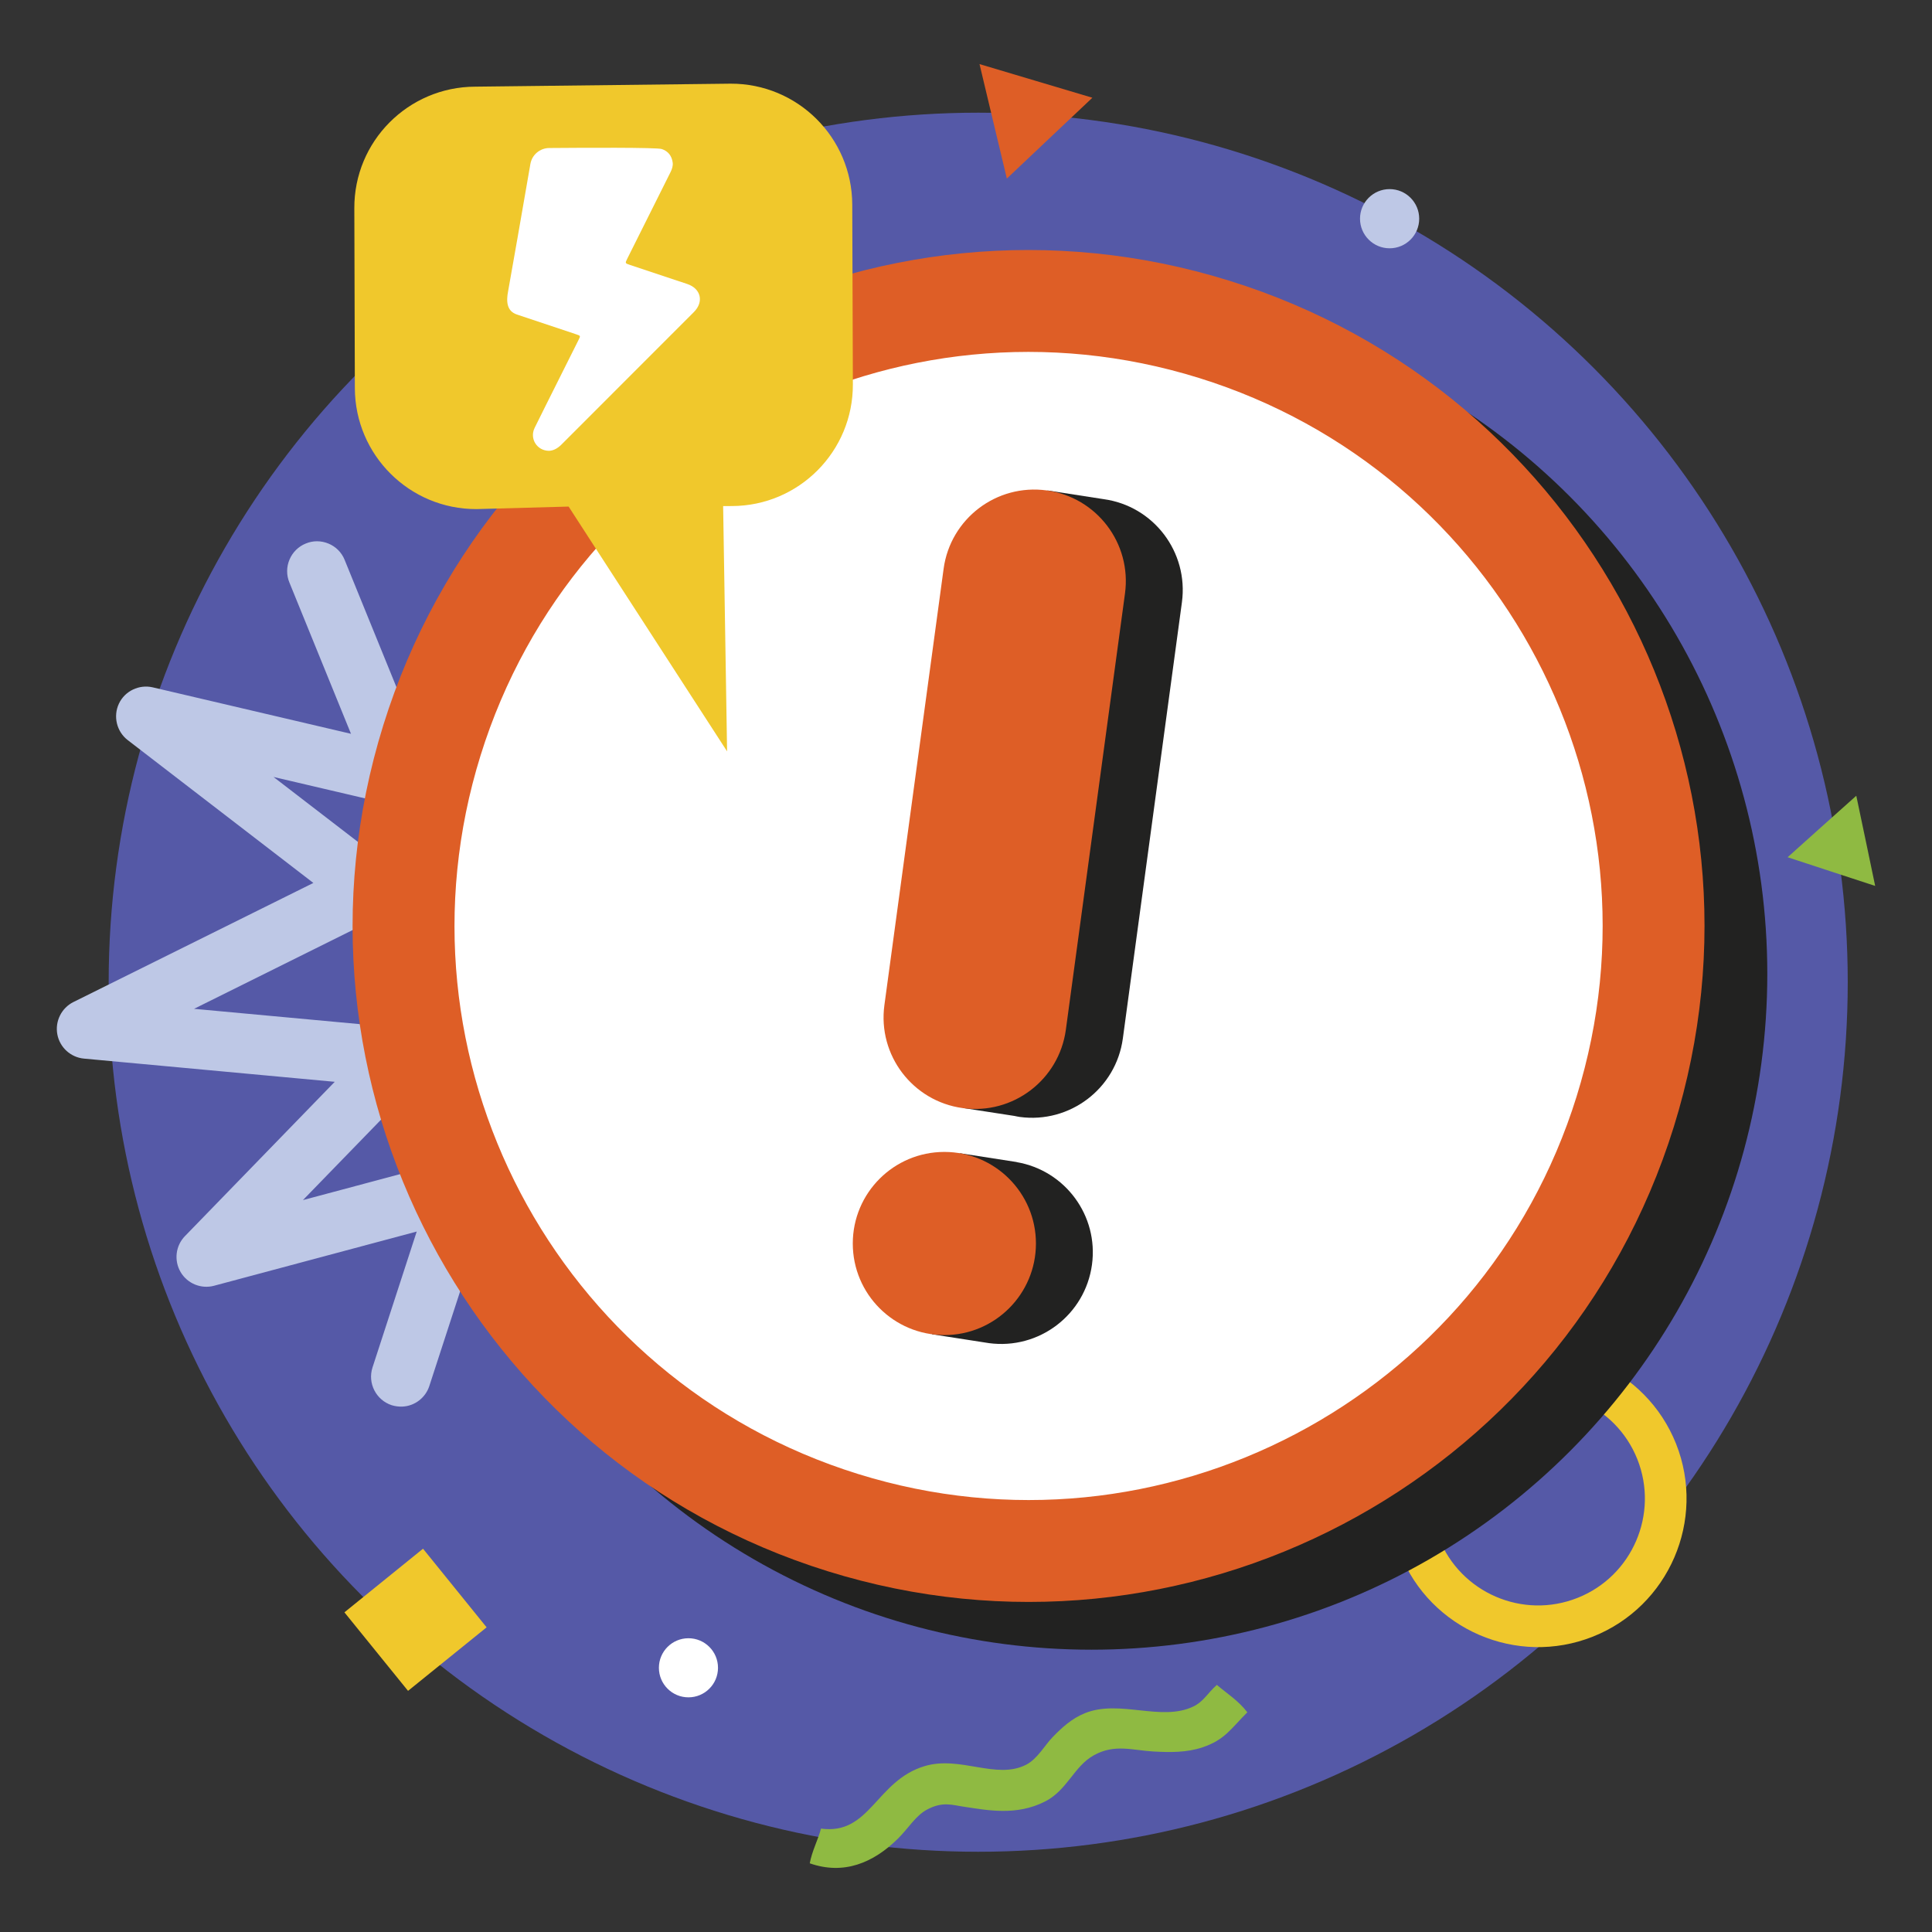 <?xml version="1.0" encoding="utf-8"?>
<!-- Generator: Adobe Illustrator 16.0.0, SVG Export Plug-In . SVG Version: 6.00 Build 0)  -->
<!DOCTYPE svg PUBLIC "-//W3C//DTD SVG 1.1//EN" "http://www.w3.org/Graphics/SVG/1.1/DTD/svg11.dtd">
<svg version="1.1" id="Layer_1" xmlns="http://www.w3.org/2000/svg" xmlns:xlink="http://www.w3.org/1999/xlink" x="0px" y="0px"
	 width="85px" height="85px" viewBox="0 0 85 85" enable-background="new 0 0 85 85" xml:space="preserve">
<rect x="0" y="0" width="85" height="85" fill="#333333" stroke="none"/>
<g>
	<circle fill="#5559A7" cx="43.037" cy="43.214" r="38.256"/>
	<circle fill="#FFFFFF" cx="30.289" cy="73.376" r="1.3"/>
	<circle fill="#BEC8E6" cx="61.137" cy="9.622" r="1.302"/>
	<path fill="#F0C82C" d="M73.741,63.523c1.327,3.348-0.313,7.152-3.661,8.482c-3.346,1.33-7.152-0.311-8.481-3.658
		c-1.331-3.348,0.311-7.152,3.659-8.482C68.602,58.535,72.408,60.176,73.741,63.523L73.741,63.523z M63.306,67.67
		c0.955,2.408,3.693,3.59,6.102,2.629c2.406-0.955,3.584-3.691,2.629-6.098c-0.957-2.408-3.696-3.59-6.103-2.633
		S62.349,65.264,63.306,67.67L63.306,67.67z"/>
	<path fill="#8FBA42" d="M53.537,74.129c0.453,0.387,0.942,0.686,1.341,1.205c-0.727,0.723-0.987,1.211-1.972,1.541
		c-0.702,0.236-1.435,0.223-2.152,0.184c-0.908-0.047-1.713-0.35-2.636,0.17c-0.87,0.484-1.166,1.539-2.143,2.031
		c-1.251,0.635-2.509,0.387-3.564,0.229c-0.521-0.074-0.939-0.248-1.643,0.135c-0.487,0.268-0.805,0.812-1.244,1.25
		c-1.1,1.094-2.409,1.627-3.898,1.104c0.099-0.537,0.354-1.008,0.496-1.527c2.16,0.295,2.414-2.105,4.555-2.748
		c1.573-0.475,3.165,0.617,4.48-0.068c0.49-0.256,0.833-0.883,1.154-1.207c0.392-0.406,0.839-0.822,1.425-1.057
		c1.525-0.613,3.354,0.383,4.76-0.289C52.962,74.859,53.119,74.496,53.537,74.129L53.537,74.129z"/>
	<path fill="#DE5E26" d="M43.695,5.338l0.602,2.518l1.88-1.778L48.06,4.3l-2.483-0.74l-2.482-0.74L43.695,5.338z"/>
	<path fill="#8FBA42" d="M80.575,38.347l1.925,0.63l-0.414-1.983l-0.417-1.984l-1.513,1.352l-1.508,1.353L80.575,38.347z"/>
	<path fill="#F0C82C" d="M21.409,71.596l-3.457,2.795l-2.799-3.455l3.458-2.799L21.409,71.596z"/>
	<g>
		<path fill="#BEC8E6" d="M21.278,51.383c-0.331-0.35-0.826-0.486-1.293-0.363l-6.657,1.779l5.191-5.346
			c0.35-0.361,0.463-0.896,0.289-1.369c-0.173-0.475-0.609-0.807-1.111-0.854l-9.16-0.846l8.297-4.122
			c0.41-0.205,0.679-0.595,0.724-1.049s-0.146-0.892-0.506-1.169l-5.018-3.861l5.281,1.236c0.483,0.114,0.979-0.05,1.299-0.425
			c0.318-0.372,0.403-0.894,0.218-1.349l-3.669-9.012c-0.129-0.325-0.387-0.583-0.707-0.716c-0.325-0.137-0.684-0.138-1.004-0.004
			c-0.323,0.13-0.581,0.385-0.715,0.707c-0.137,0.32-0.139,0.684-0.006,1.005l2.711,6.659L6.717,30.24
			c-0.6-0.138-1.224,0.163-1.484,0.715c-0.263,0.555-0.103,1.23,0.387,1.607l8.167,6.284l-10.558,5.24
			c-0.523,0.26-0.814,0.844-0.707,1.42c0.106,0.574,0.587,1.014,1.171,1.068l11.034,1.021l-6.592,6.791
			c-0.41,0.422-0.487,1.07-0.19,1.578c0.298,0.51,0.907,0.756,1.472,0.604l8.917-2.385l-1.946,5.982
			c-0.222,0.689,0.157,1.432,0.844,1.658c0.154,0.047,0.316,0.068,0.477,0.061c0.539-0.025,1.013-0.391,1.179-0.904l2.696-8.283
			C21.722,52.234,21.609,51.732,21.278,51.383L21.278,51.383z"/>
		<circle fill="#222221" cx="48.021" cy="42.847" r="29.733"/>
		<path fill="#FFFFFF" d="M45.254,13.174c15.223,0,27.562,12.341,27.562,27.566c0,15.221-12.339,27.565-27.562,27.565
			c-15.226,0-27.566-12.342-27.566-27.565S30.027,13.174,45.254,13.174z"/>
		<path fill="#DE5E26" d="M36.42,69.129c15.678,4.877,32.345-3.877,37.222-19.559c4.878-15.678-3.88-32.344-19.561-37.221
			C38.404,7.472,21.74,16.228,16.863,31.908C11.983,47.588,20.74,64.252,36.42,69.129L36.42,69.129z M21.142,33.239
			c4.14-13.317,18.296-20.753,31.609-16.61C66.07,20.77,73.506,34.924,69.364,48.24C65.222,61.555,51.067,68.992,37.753,64.85
			C24.436,60.709,17,46.555,21.142,33.239L21.142,33.239z"/>
		<g>
			<path fill="#222221" d="M52,26.495c0.296-2.205-1.246-4.235-3.448-4.535l-2.465-0.382l-0.124,0.908
				c-1.023,0.604-1.773,1.653-1.946,2.923l-2.602,19.196c-0.168,1.254,0.259,2.449,1.062,3.305l-0.114,0.836l2.265,0.35
				c0.079,0.016,0.155,0.033,0.237,0.045c2.204,0.297,4.233-1.246,4.535-3.447L52,26.495L52,26.495z"/>
			<path fill="#DE5E26" d="M42.358,48.752c2.206,0.301,4.234-1.242,4.535-3.447l2.602-19.195c0.299-2.206-1.245-4.234-3.447-4.534
				c-2.205-0.301-4.234,1.244-4.533,3.448l-2.605,19.196C38.61,46.424,40.155,48.453,42.358,48.752z"/>
			<g>
				<path fill="#222221" d="M44.729,51.129v-0.004l-2.491-0.387l-0.13,0.836c-1.074,0.594-1.869,1.666-2.046,2.979
					c-0.17,1.262,0.26,2.461,1.072,3.318l-0.128,0.832l2.49,0.387l0,0c0.005,0,0.007,0,0.011,0.002
					c2.208,0.297,4.234-1.246,4.535-3.449C48.338,53.48,46.858,51.492,44.729,51.129L44.729,51.129z"/>
				<circle fill="#DE5E26" cx="41.548" cy="54.709" r="4.029"/>
			</g>
		</g>
		<g>
			<path fill="#F0C82C" d="M20.904,3.813l11.238-0.132c2.949-0.009,5.343,2.371,5.354,5.321l0.027,7.906
				c0.011,2.949-2.371,5.348-5.319,5.356l-0.389,0.001l0.174,10.792l-6.972-10.77l-4.05,0.111c-2.948,0.01-5.346-2.375-5.355-5.323
				l-0.023-7.907C15.574,6.219,17.958,3.823,20.904,3.813L20.904,3.813z"/>
			<path fill="#FFFFFF" d="M24.148,19.834c-0.529-0.007-0.854-0.538-0.629-1.004c0.322-0.66,0.656-1.312,0.982-1.97
				c0.318-0.634,0.635-1.268,0.951-1.901c0.094-0.186,0.094-0.186-0.097-0.249c-0.872-0.291-1.744-0.579-2.615-0.873
				c-0.447-0.151-0.473-0.576-0.385-1.025c0.051-0.252,0.704-4.009,0.979-5.593c0.068-0.406,0.418-0.704,0.831-0.707
				c1.471-0.012,4.732-0.03,4.95,0.045c0.28,0.093,0.437,0.296,0.479,0.586c0.023,0.154-0.027,0.293-0.093,0.429
				c-0.635,1.268-1.269,2.534-1.901,3.803c-0.103,0.207-0.103,0.207,0.111,0.279c0.842,0.281,1.684,0.562,2.528,0.842
				c0.598,0.201,0.737,0.782,0.293,1.229c-1.948,1.95-3.898,3.899-5.848,5.851C24.526,19.727,24.353,19.827,24.148,19.834z"/>
		</g>
	</g>
</g>
</svg>
